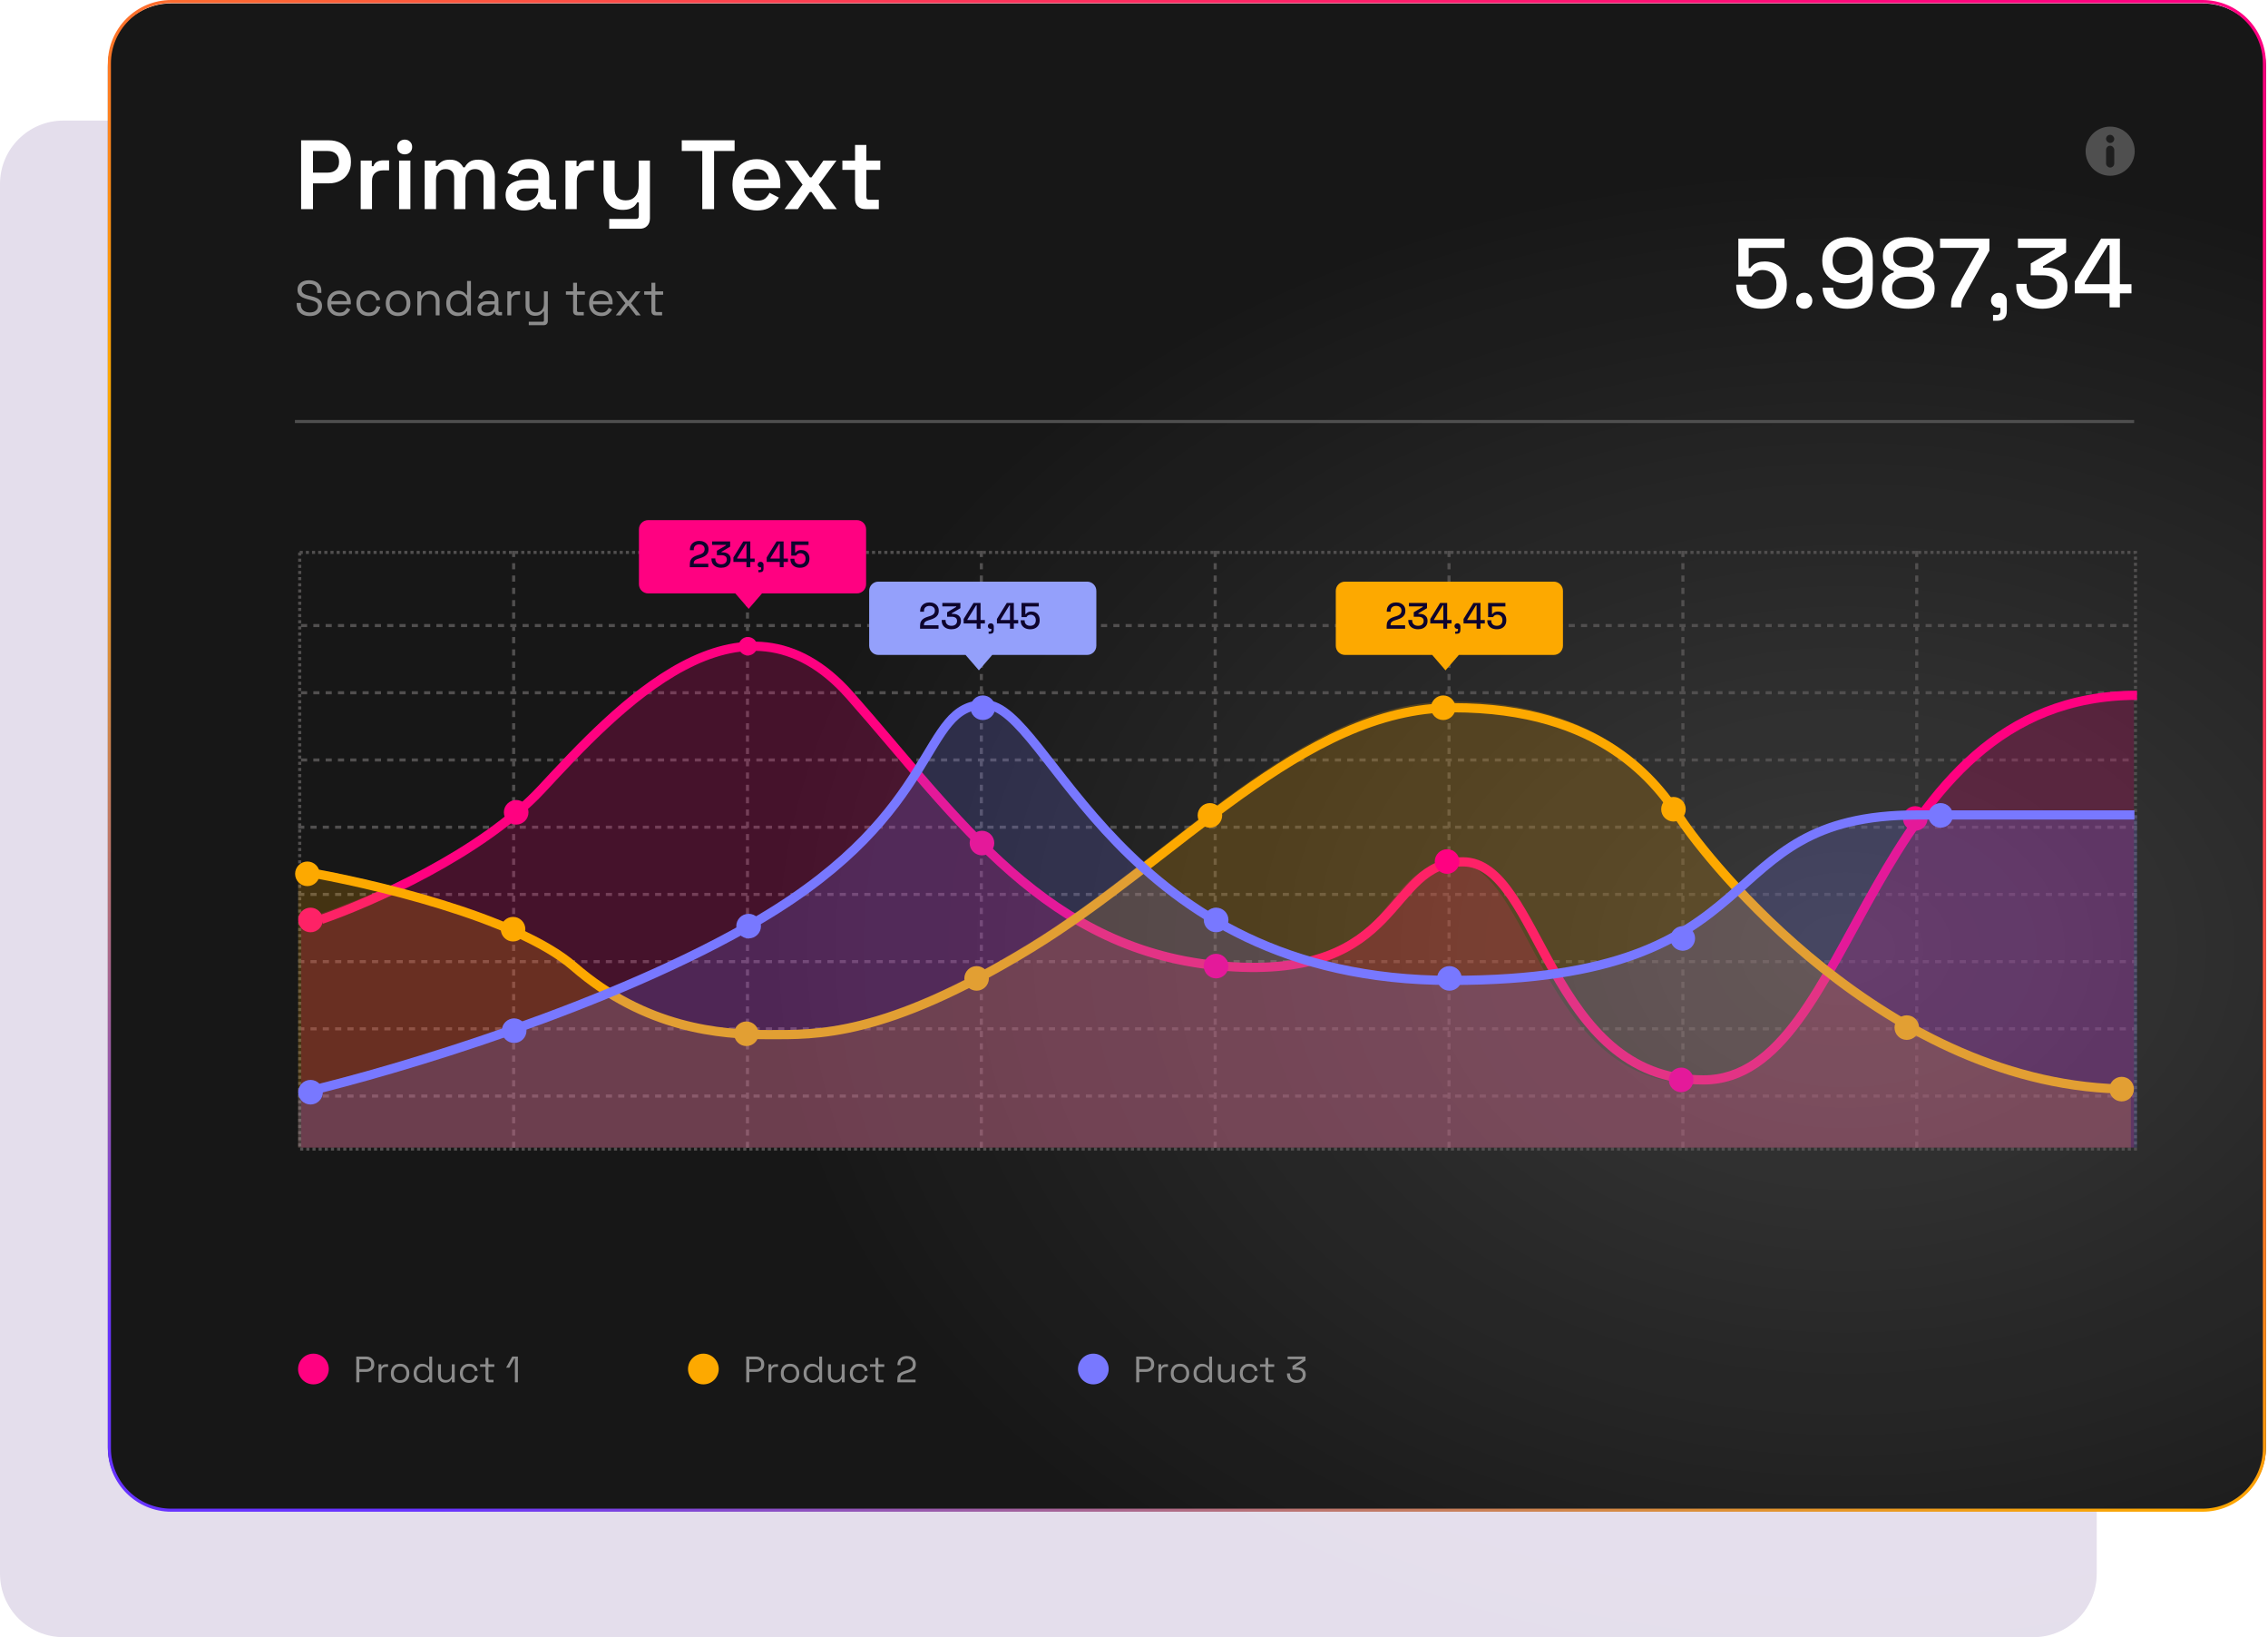<svg width="715" height="516" viewBox="0 0 715 516" fill="none" xmlns="http://www.w3.org/2000/svg">
  <g clip-path="url(#clip0_9_1938)">
    <g filter="url(#filter0_f_9_1938)">
      <ellipse cx="331.498" cy="278.427" rx="204.893" ry="157.302" fill="#B9E953" fill-opacity="0.5" />
    </g>
    <path opacity="0.2"
      d="M0 58C0 46.954 8.954 38 20 38H641C652.046 38 661 46.954 661 58V277.977V496C661 507.046 652.046 516 641 516H332.388H20C8.954 516 0 507.046 0 496V277.977V58Z"
      fill="#7C5EA3" />
    <path
      d="M34 21.073C34 10.027 42.954 1.073 54 1.073H371.273H694.352C705.398 1.073 714.352 10.027 714.352 21.073V456.073C714.352 467.119 705.398 476.073 694.352 476.073H374.66H54C42.954 476.073 34 467.119 34 456.073V21.073Z"
      fill="#171717" />
    <ellipse opacity="0.15" cx="582.734" cy="299.16" rx="343.563" ry="246.709"
      fill="url(#paint0_radial_9_1938)" />
    <circle cx="98.808" cy="431.481" r="4.84" fill="#FF0181" />
    <path
      d="M112.321 435.673V427.542H115.434C115.922 427.542 116.356 427.639 116.735 427.833C117.123 428.018 117.428 428.286 117.653 428.634C117.878 428.982 117.99 429.405 117.99 429.9V430.051C117.99 430.539 117.874 430.961 117.641 431.317C117.417 431.666 117.111 431.933 116.724 432.119C116.337 432.305 115.907 432.398 115.434 432.398H113.297V435.673H112.321ZM113.297 431.515H115.33C115.849 431.515 116.259 431.387 116.561 431.131C116.863 430.868 117.014 430.5 117.014 430.028V429.912C117.014 429.439 116.863 429.075 116.561 428.82C116.267 428.557 115.856 428.425 115.33 428.425H113.297V431.515ZM119.333 435.673V429.993H120.227V430.69H120.39C120.49 430.442 120.645 430.26 120.854 430.144C121.063 430.028 121.338 429.97 121.679 429.97H122.353V430.806H121.621C121.21 430.806 120.877 430.922 120.622 431.155C120.374 431.379 120.25 431.732 120.25 432.212V435.673H119.333ZM126.132 435.836C125.559 435.836 125.052 435.716 124.611 435.476C124.177 435.236 123.836 434.899 123.588 434.465C123.348 434.024 123.228 433.505 123.228 432.909V432.758C123.228 432.169 123.348 431.654 123.588 431.213C123.836 430.771 124.177 430.431 124.611 430.191C125.052 429.95 125.559 429.83 126.132 429.83C126.705 429.83 127.209 429.95 127.642 430.191C128.084 430.431 128.424 430.771 128.664 431.213C128.912 431.654 129.036 432.169 129.036 432.758V432.909C129.036 433.505 128.912 434.024 128.664 434.465C128.424 434.899 128.084 435.236 127.642 435.476C127.209 435.716 126.705 435.836 126.132 435.836ZM126.132 435.011C126.736 435.011 127.216 434.821 127.573 434.442C127.937 434.055 128.118 433.536 128.118 432.885V432.781C128.118 432.13 127.937 431.615 127.573 431.236C127.216 430.849 126.736 430.655 126.132 430.655C125.536 430.655 125.056 430.849 124.692 431.236C124.328 431.615 124.146 432.13 124.146 432.781V432.885C124.146 433.536 124.328 434.055 124.692 434.442C125.056 434.821 125.536 435.011 126.132 435.011ZM133.092 435.836C132.604 435.836 132.155 435.72 131.745 435.487C131.334 435.255 131.009 434.918 130.769 434.477C130.529 434.035 130.409 433.513 130.409 432.909V432.758C130.409 432.154 130.529 431.635 130.769 431.201C131.009 430.76 131.33 430.423 131.733 430.191C132.143 429.95 132.596 429.83 133.092 429.83C133.487 429.83 133.82 429.885 134.091 429.993C134.37 430.094 134.594 430.225 134.765 430.388C134.935 430.543 135.067 430.709 135.16 430.887H135.322V427.542H136.24V435.673H135.345V434.732H135.183C135.028 435.019 134.788 435.274 134.463 435.499C134.137 435.724 133.681 435.836 133.092 435.836ZM133.336 435.023C133.924 435.023 134.401 434.837 134.765 434.465C135.136 434.086 135.322 433.559 135.322 432.885V432.781C135.322 432.107 135.136 431.584 134.765 431.213C134.401 430.833 133.924 430.644 133.336 430.644C132.755 430.644 132.275 430.833 131.896 431.213C131.524 431.584 131.338 432.107 131.338 432.781V432.885C131.338 433.559 131.524 434.086 131.896 434.465C132.275 434.837 132.755 435.023 133.336 435.023ZM140.335 435.778C139.925 435.778 139.545 435.689 139.197 435.511C138.856 435.332 138.585 435.069 138.384 434.721C138.19 434.364 138.093 433.935 138.093 433.431V429.993H139.011V433.362C139.011 433.927 139.15 434.337 139.429 434.593C139.716 434.848 140.099 434.976 140.579 434.976C141.121 434.976 141.566 434.798 141.915 434.442C142.263 434.086 142.438 433.555 142.438 432.851V429.993H143.355V435.673H142.461V434.709H142.298C142.174 434.98 141.961 435.228 141.659 435.453C141.357 435.669 140.916 435.778 140.335 435.778ZM147.889 435.836C147.339 435.836 146.844 435.72 146.402 435.487C145.969 435.247 145.624 434.907 145.368 434.465C145.121 434.024 144.997 433.501 144.997 432.897V432.769C144.997 432.157 145.121 431.635 145.368 431.201C145.624 430.76 145.969 430.423 146.402 430.191C146.844 429.95 147.339 429.83 147.889 429.83C148.431 429.83 148.892 429.931 149.271 430.132C149.658 430.334 149.96 430.601 150.177 430.934C150.402 431.267 150.545 431.623 150.607 432.003L149.713 432.188C149.674 431.91 149.581 431.654 149.434 431.422C149.295 431.189 149.097 431.004 148.841 430.864C148.586 430.725 148.272 430.655 147.901 430.655C147.521 430.655 147.18 430.74 146.878 430.911C146.584 431.081 146.348 431.325 146.17 431.643C145.999 431.96 145.914 432.339 145.914 432.781V432.885C145.914 433.327 145.999 433.706 146.17 434.024C146.348 434.341 146.584 434.585 146.878 434.756C147.18 434.926 147.521 435.011 147.901 435.011C148.466 435.011 148.896 434.864 149.19 434.57C149.492 434.275 149.678 433.911 149.748 433.478L150.654 433.675C150.568 434.047 150.414 434.399 150.189 434.732C149.964 435.065 149.658 435.332 149.271 435.534C148.892 435.735 148.431 435.836 147.889 435.836ZM154.07 435.673C153.745 435.673 153.493 435.584 153.315 435.406C153.145 435.228 153.06 434.984 153.06 434.674V430.795H151.352V429.993H153.06V427.972H153.977V429.993H155.836V430.795H153.977V434.535C153.977 434.767 154.09 434.883 154.314 434.883H155.58V435.673H154.07ZM162.327 435.673V428.169H162.153L160.573 431.062H159.551L161.491 427.542H163.268V435.673H162.327Z"
      fill="#8C8C8C" />
    <circle cx="221.743" cy="431.481" r="4.84" fill="#FDA900" />
    <path
      d="M235.256 435.673V427.542H238.369C238.857 427.542 239.291 427.639 239.67 427.833C240.057 428.018 240.363 428.286 240.588 428.634C240.812 428.982 240.924 429.405 240.924 429.9V430.051C240.924 430.539 240.808 430.961 240.576 431.317C240.351 431.666 240.046 431.933 239.658 432.119C239.271 432.305 238.841 432.398 238.369 432.398H236.232V435.673H235.256ZM236.232 431.515H238.264C238.783 431.515 239.194 431.387 239.496 431.131C239.798 430.868 239.949 430.5 239.949 430.028V429.912C239.949 429.439 239.798 429.075 239.496 428.82C239.201 428.557 238.791 428.425 238.264 428.425H236.232V431.515ZM242.267 435.673V429.993H243.162V430.69H243.324C243.425 430.442 243.58 430.26 243.789 430.144C243.998 430.028 244.273 429.97 244.614 429.97H245.287V430.806H244.555C244.145 430.806 243.812 430.922 243.556 431.155C243.309 431.379 243.185 431.732 243.185 432.212V435.673H242.267ZM249.067 435.836C248.494 435.836 247.986 435.716 247.545 435.476C247.111 435.236 246.771 434.899 246.523 434.465C246.283 434.024 246.163 433.505 246.163 432.909V432.758C246.163 432.169 246.283 431.654 246.523 431.213C246.771 430.771 247.111 430.431 247.545 430.191C247.986 429.95 248.494 429.83 249.067 429.83C249.64 429.83 250.143 429.95 250.577 430.191C251.018 430.431 251.359 430.771 251.599 431.213C251.847 431.654 251.971 432.169 251.971 432.758V432.909C251.971 433.505 251.847 434.024 251.599 434.465C251.359 434.899 251.018 435.236 250.577 435.476C250.143 435.716 249.64 435.836 249.067 435.836ZM249.067 435.011C249.671 435.011 250.151 434.821 250.507 434.442C250.871 434.055 251.053 433.536 251.053 432.885V432.781C251.053 432.13 250.871 431.615 250.507 431.236C250.151 430.849 249.671 430.655 249.067 430.655C248.47 430.655 247.99 430.849 247.626 431.236C247.262 431.615 247.08 432.13 247.08 432.781V432.885C247.08 433.536 247.262 434.055 247.626 434.442C247.99 434.821 248.47 435.011 249.067 435.011ZM256.027 435.836C255.539 435.836 255.09 435.72 254.679 435.487C254.269 435.255 253.943 434.918 253.703 434.477C253.463 434.035 253.343 433.513 253.343 432.909V432.758C253.343 432.154 253.463 431.635 253.703 431.201C253.943 430.76 254.265 430.423 254.668 430.191C255.078 429.95 255.531 429.83 256.027 429.83C256.422 429.83 256.754 429.885 257.026 429.993C257.304 430.094 257.529 430.225 257.699 430.388C257.87 430.543 258.001 430.709 258.094 430.887H258.257V427.542H259.174V435.673H258.28V434.732H258.117C257.963 435.019 257.722 435.274 257.397 435.499C257.072 435.724 256.615 435.836 256.027 435.836ZM256.271 435.023C256.859 435.023 257.335 434.837 257.699 434.465C258.071 434.086 258.257 433.559 258.257 432.885V432.781C258.257 432.107 258.071 431.584 257.699 431.213C257.335 430.833 256.859 430.644 256.271 430.644C255.69 430.644 255.21 430.833 254.83 431.213C254.458 431.584 254.273 432.107 254.273 432.781V432.885C254.273 433.559 254.458 434.086 254.83 434.465C255.21 434.837 255.69 435.023 256.271 435.023ZM263.27 435.778C262.859 435.778 262.48 435.689 262.131 435.511C261.791 435.332 261.52 435.069 261.318 434.721C261.125 434.364 261.028 433.935 261.028 433.431V429.993H261.945V433.362C261.945 433.927 262.085 434.337 262.364 434.593C262.65 434.848 263.034 434.976 263.514 434.976C264.056 434.976 264.501 434.798 264.849 434.442C265.198 434.086 265.372 433.555 265.372 432.851V429.993H266.29V435.673H265.395V434.709H265.233C265.109 434.98 264.896 435.228 264.594 435.453C264.292 435.669 263.85 435.778 263.27 435.778ZM270.824 435.836C270.274 435.836 269.778 435.72 269.337 435.487C268.903 435.247 268.558 434.907 268.303 434.465C268.055 434.024 267.931 433.501 267.931 432.897V432.769C267.931 432.157 268.055 431.635 268.303 431.201C268.558 430.76 268.903 430.423 269.337 430.191C269.778 429.95 270.274 429.83 270.824 429.83C271.366 429.83 271.826 429.931 272.206 430.132C272.593 430.334 272.895 430.601 273.112 430.934C273.336 431.267 273.48 431.623 273.542 432.003L272.647 432.188C272.609 431.91 272.516 431.654 272.368 431.422C272.229 431.189 272.032 431.004 271.776 430.864C271.521 430.725 271.207 430.655 270.835 430.655C270.456 430.655 270.115 430.74 269.813 430.911C269.519 431.081 269.283 431.325 269.104 431.643C268.934 431.96 268.849 432.339 268.849 432.781V432.885C268.849 433.327 268.934 433.706 269.104 434.024C269.283 434.341 269.519 434.585 269.813 434.756C270.115 434.926 270.456 435.011 270.835 435.011C271.4 435.011 271.83 434.864 272.125 434.57C272.427 434.275 272.612 433.911 272.682 433.478L273.588 433.675C273.503 434.047 273.348 434.399 273.124 434.732C272.899 435.065 272.593 435.332 272.206 435.534C271.826 435.735 271.366 435.836 270.824 435.836ZM277.005 435.673C276.68 435.673 276.428 435.584 276.25 435.406C276.08 435.228 275.994 434.984 275.994 434.674V430.795H274.287V429.993H275.994V427.972H276.912V429.993H278.771V430.795H276.912V434.535C276.912 434.767 277.024 434.883 277.249 434.883H278.515V435.673H277.005ZM282.892 435.673V434.825C282.892 434.244 282.992 433.78 283.194 433.431C283.403 433.083 283.689 432.804 284.053 432.595C284.425 432.378 284.867 432.192 285.378 432.037L286.016 431.84C286.365 431.732 286.671 431.6 286.934 431.445C287.197 431.282 287.403 431.081 287.55 430.841C287.697 430.593 287.77 430.291 287.77 429.935V429.889C287.77 429.377 287.592 428.975 287.236 428.68C286.88 428.378 286.423 428.227 285.865 428.227C285.277 428.227 284.797 428.386 284.425 428.704C284.053 429.013 283.868 429.486 283.868 430.121V430.283H282.938V430.132C282.938 429.544 283.066 429.044 283.322 428.634C283.577 428.224 283.926 427.914 284.367 427.705C284.808 427.488 285.308 427.379 285.865 427.379C286.423 427.379 286.915 427.484 287.341 427.693C287.774 427.902 288.111 428.193 288.351 428.564C288.591 428.936 288.711 429.37 288.711 429.865V429.97C288.711 430.496 288.607 430.934 288.398 431.282C288.189 431.623 287.898 431.902 287.527 432.119C287.163 432.336 286.733 432.521 286.237 432.676L285.61 432.874C285.215 432.998 284.886 433.129 284.623 433.269C284.367 433.4 284.173 433.571 284.042 433.78C283.91 433.989 283.844 434.272 283.844 434.628V434.825H288.642V435.673H282.892Z"
      fill="#8C8C8C" />
    <circle cx="344.678" cy="431.481" r="4.84" fill="#7878FF" />
    <path
      d="M358.191 435.673V427.542H361.304C361.792 427.542 362.225 427.639 362.605 427.833C362.992 428.018 363.298 428.286 363.522 428.634C363.747 428.982 363.859 429.405 363.859 429.9V430.051C363.859 430.539 363.743 430.961 363.511 431.317C363.286 431.666 362.98 431.933 362.593 432.119C362.206 432.305 361.776 432.398 361.304 432.398H359.166V435.673H358.191ZM359.166 431.515H361.199C361.718 431.515 362.129 431.387 362.431 431.131C362.733 430.868 362.884 430.5 362.884 430.028V429.912C362.884 429.439 362.733 429.075 362.431 428.82C362.136 428.557 361.726 428.425 361.199 428.425H359.166V431.515ZM365.202 435.673V429.993H366.096V430.69H366.259C366.36 430.442 366.515 430.26 366.724 430.144C366.933 430.028 367.208 429.97 367.548 429.97H368.222V430.806H367.49C367.08 430.806 366.747 430.922 366.491 431.155C366.243 431.379 366.12 431.732 366.12 432.212V435.673H365.202ZM372.002 435.836C371.429 435.836 370.921 435.716 370.48 435.476C370.046 435.236 369.705 434.899 369.458 434.465C369.218 434.024 369.098 433.505 369.098 432.909V432.758C369.098 432.169 369.218 431.654 369.458 431.213C369.705 430.771 370.046 430.431 370.48 430.191C370.921 429.95 371.429 429.83 372.002 429.83C372.575 429.83 373.078 429.95 373.512 430.191C373.953 430.431 374.294 430.771 374.534 431.213C374.782 431.654 374.906 432.169 374.906 432.758V432.909C374.906 433.505 374.782 434.024 374.534 434.465C374.294 434.899 373.953 435.236 373.512 435.476C373.078 435.716 372.575 435.836 372.002 435.836ZM372.002 435.011C372.606 435.011 373.086 434.821 373.442 434.442C373.806 434.055 373.988 433.536 373.988 432.885V432.781C373.988 432.13 373.806 431.615 373.442 431.236C373.086 430.849 372.606 430.655 372.002 430.655C371.405 430.655 370.925 430.849 370.561 431.236C370.197 431.615 370.015 432.13 370.015 432.781V432.885C370.015 433.536 370.197 434.055 370.561 434.442C370.925 434.821 371.405 435.011 372.002 435.011ZM378.961 435.836C378.474 435.836 378.024 435.72 377.614 435.487C377.204 435.255 376.878 434.918 376.638 434.477C376.398 434.035 376.278 433.513 376.278 432.909V432.758C376.278 432.154 376.398 431.635 376.638 431.201C376.878 430.76 377.2 430.423 377.602 430.191C378.013 429.95 378.466 429.83 378.961 429.83C379.356 429.83 379.689 429.885 379.96 429.993C380.239 430.094 380.464 430.225 380.634 430.388C380.804 430.543 380.936 430.709 381.029 430.887H381.192V427.542H382.109V435.673H381.215V434.732H381.052C380.897 435.019 380.657 435.274 380.332 435.499C380.007 435.724 379.55 435.836 378.961 435.836ZM379.205 435.023C379.794 435.023 380.27 434.837 380.634 434.465C381.006 434.086 381.192 433.559 381.192 432.885V432.781C381.192 432.107 381.006 431.584 380.634 431.213C380.27 430.833 379.794 430.644 379.205 430.644C378.625 430.644 378.144 430.833 377.765 431.213C377.393 431.584 377.207 432.107 377.207 432.781V432.885C377.207 433.559 377.393 434.086 377.765 434.465C378.144 434.837 378.625 435.023 379.205 435.023ZM386.205 435.778C385.794 435.778 385.415 435.689 385.066 435.511C384.725 435.332 384.454 435.069 384.253 434.721C384.059 434.364 383.963 433.935 383.963 433.431V429.993H384.88V433.362C384.88 433.927 385.02 434.337 385.298 434.593C385.585 434.848 385.968 434.976 386.448 434.976C386.991 434.976 387.436 434.798 387.784 434.442C388.133 434.086 388.307 433.555 388.307 432.851V429.993H389.225V435.673H388.33V434.709H388.168C388.044 434.98 387.831 435.228 387.529 435.453C387.227 435.669 386.785 435.778 386.205 435.778ZM393.758 435.836C393.209 435.836 392.713 435.72 392.272 435.487C391.838 435.247 391.493 434.907 391.238 434.465C390.99 434.024 390.866 433.501 390.866 432.897V432.769C390.866 432.157 390.99 431.635 391.238 431.201C391.493 430.76 391.838 430.423 392.272 430.191C392.713 429.95 393.209 429.83 393.758 429.83C394.3 429.83 394.761 429.931 395.141 430.132C395.528 430.334 395.83 430.601 396.047 430.934C396.271 431.267 396.415 431.623 396.476 432.003L395.582 432.188C395.543 431.91 395.45 431.654 395.303 431.422C395.164 431.189 394.966 431.004 394.711 430.864C394.455 430.725 394.142 430.655 393.77 430.655C393.391 430.655 393.05 430.74 392.748 430.911C392.454 431.081 392.217 431.325 392.039 431.643C391.869 431.96 391.784 432.339 391.784 432.781V432.885C391.784 433.327 391.869 433.706 392.039 434.024C392.217 434.341 392.454 434.585 392.748 434.756C393.05 434.926 393.391 435.011 393.77 435.011C394.335 435.011 394.765 434.864 395.059 434.57C395.361 434.275 395.547 433.911 395.617 433.478L396.523 433.675C396.438 434.047 396.283 434.399 396.058 434.732C395.834 435.065 395.528 435.332 395.141 435.534C394.761 435.735 394.3 435.836 393.758 435.836ZM399.94 435.673C399.615 435.673 399.363 435.584 399.185 435.406C399.014 435.228 398.929 434.984 398.929 434.674V430.795H397.222V429.993H398.929V427.972H399.847V429.993H401.705V430.795H399.847V434.535C399.847 434.767 399.959 434.883 400.184 434.883H401.45V435.673H399.94ZM408.731 435.836C408.158 435.836 407.643 435.727 407.186 435.511C406.737 435.294 406.38 434.98 406.117 434.57C405.861 434.159 405.734 433.664 405.734 433.083V432.862H406.675V433.071C406.675 433.668 406.864 434.136 407.244 434.477C407.623 434.818 408.119 434.988 408.731 434.988C409.35 434.988 409.83 434.829 410.171 434.512C410.519 434.186 410.694 433.78 410.694 433.292V433.199C410.694 432.843 410.609 432.556 410.438 432.339C410.268 432.115 410.035 431.952 409.741 431.852C409.455 431.743 409.137 431.689 408.789 431.689H407.464V430.516L410.566 428.529V428.39H405.931V427.542H411.565V428.855L408.533 430.806V430.946H409.114C409.571 430.946 409.989 431.031 410.368 431.201C410.756 431.364 411.062 431.612 411.286 431.945C411.518 432.27 411.635 432.68 411.635 433.176V433.304C411.635 433.815 411.515 434.26 411.274 434.639C411.034 435.019 410.698 435.313 410.264 435.522C409.83 435.731 409.319 435.836 408.731 435.836Z"
      fill="#8C8C8C" />
    <path
      d="M94.925 65.904V44.221H103.691C105.054 44.221 106.252 44.489 107.284 45.026C108.317 45.563 109.132 46.327 109.731 47.318C110.33 48.289 110.63 49.445 110.63 50.787V51.221C110.63 52.543 110.32 53.699 109.7 54.69C109.101 55.682 108.275 56.446 107.222 56.983C106.19 57.52 105.013 57.788 103.691 57.788H98.673V65.904H94.925ZM98.673 54.412H103.319C104.393 54.412 105.25 54.123 105.89 53.544C106.551 52.966 106.882 52.171 106.882 51.159V50.849C106.882 49.837 106.561 49.042 105.921 48.464C105.281 47.886 104.414 47.597 103.319 47.597H98.673V54.412ZM113.713 65.904V50.602H117.213V52.367H117.74C117.967 51.727 118.349 51.262 118.886 50.973C119.423 50.684 120.063 50.54 120.806 50.54H122.665V53.699H120.744C119.712 53.699 118.875 53.978 118.235 54.535C117.595 55.072 117.275 55.909 117.275 57.044V65.904H113.713ZM125.813 65.904V50.602H129.375V65.904H125.813ZM127.578 48.65C126.938 48.65 126.381 48.444 125.906 48.031C125.451 47.597 125.224 47.029 125.224 46.327C125.224 45.625 125.451 45.067 125.906 44.654C126.381 44.221 126.938 44.004 127.578 44.004C128.26 44.004 128.817 44.221 129.251 44.654C129.705 45.067 129.933 45.625 129.933 46.327C129.933 47.029 129.705 47.597 129.251 48.031C128.817 48.444 128.26 48.65 127.578 48.65ZM133.889 65.904V50.602H137.39V52.305H137.916C138.185 51.789 138.629 51.335 139.248 50.942C139.888 50.529 140.735 50.323 141.788 50.323C142.903 50.323 143.802 50.55 144.483 51.004C145.165 51.459 145.681 52.037 146.032 52.739H146.527C146.879 52.037 147.384 51.459 148.045 51.004C148.706 50.55 149.646 50.323 150.864 50.323C151.814 50.323 152.671 50.529 153.435 50.942C154.22 51.355 154.839 51.965 155.294 52.77C155.769 53.575 156.006 54.577 156.006 55.775V65.904H152.444V56.022C152.444 55.134 152.206 54.463 151.731 54.009C151.256 53.534 150.596 53.297 149.749 53.297C148.82 53.297 148.076 53.606 147.519 54.226C146.982 54.825 146.713 55.692 146.713 56.828V65.904H143.182V56.022C143.182 55.134 142.945 54.463 142.47 54.009C141.995 53.534 141.334 53.297 140.487 53.297C139.537 53.297 138.794 53.606 138.257 54.226C137.72 54.825 137.452 55.692 137.452 56.828V65.904H133.889ZM165.127 66.337C164.054 66.337 163.083 66.151 162.216 65.78C161.348 65.387 160.657 64.83 160.14 64.107C159.645 63.384 159.397 62.496 159.397 61.443C159.397 60.41 159.645 59.543 160.14 58.841C160.657 58.139 161.359 57.612 162.247 57.261C163.135 56.89 164.147 56.704 165.282 56.704H169.712V55.775C169.712 54.969 169.464 54.319 168.968 53.823C168.473 53.307 167.698 53.049 166.645 53.049C165.613 53.049 164.828 53.297 164.291 53.792C163.775 54.267 163.434 54.887 163.269 55.651L159.985 54.566C160.233 53.761 160.626 53.028 161.163 52.367C161.72 51.706 162.453 51.18 163.362 50.787C164.27 50.374 165.386 50.168 166.707 50.168C168.71 50.168 170.28 50.674 171.415 51.686C172.572 52.677 173.15 54.123 173.15 56.022V62.032C173.15 62.651 173.439 62.961 174.017 62.961H175.318V65.904H172.809C172.066 65.904 171.457 65.718 170.982 65.346C170.507 64.974 170.269 64.468 170.269 63.828V63.766H169.743C169.619 64.055 169.402 64.406 169.092 64.819C168.783 65.232 168.308 65.594 167.667 65.904C167.048 66.193 166.201 66.337 165.127 66.337ZM165.716 63.425C166.893 63.425 167.853 63.095 168.597 62.434C169.34 61.753 169.712 60.844 169.712 59.708V59.399H165.499C164.735 59.399 164.116 59.564 163.641 59.894C163.166 60.225 162.928 60.71 162.928 61.35C162.928 61.97 163.176 62.476 163.672 62.868C164.167 63.24 164.849 63.425 165.716 63.425ZM178.266 65.904V50.602H181.766V52.367H182.293C182.52 51.727 182.902 51.262 183.439 50.973C183.976 50.684 184.616 50.54 185.359 50.54H187.218V53.699H185.297C184.265 53.699 183.428 53.978 182.788 54.535C182.148 55.072 181.828 55.909 181.828 57.044V65.904H178.266ZM192.069 72.099V69.001H200.526C201.104 69.001 201.393 68.691 201.393 68.072V63.797H200.866C200.701 64.169 200.433 64.541 200.061 64.912C199.689 65.263 199.194 65.563 198.574 65.811C197.955 66.038 197.17 66.151 196.22 66.151C195.043 66.151 194 65.893 193.091 65.377C192.183 64.84 191.481 64.097 190.985 63.147C190.489 62.176 190.242 61.051 190.242 59.77V50.602H193.773V59.492C193.773 60.731 194.072 61.65 194.671 62.248C195.291 62.847 196.158 63.147 197.273 63.147C198.533 63.147 199.524 62.734 200.247 61.908C200.99 61.082 201.362 59.894 201.362 58.346V50.602H204.893V68.815C204.893 69.827 204.604 70.622 204.026 71.2C203.448 71.799 202.663 72.099 201.672 72.099H192.069ZM221.398 65.904V47.597H214.924V44.221H231.589V47.597H225.115V65.904H221.398ZM238.657 66.337C237.129 66.337 235.776 66.017 234.599 65.377C233.443 64.716 232.534 63.797 231.873 62.62C231.233 61.422 230.913 60.029 230.913 58.438V58.067C230.913 56.456 231.233 55.062 231.873 53.885C232.513 52.708 233.412 51.799 234.568 51.159C235.725 50.498 237.056 50.168 238.564 50.168C240.051 50.168 241.352 50.498 242.467 51.159C243.582 51.799 244.449 52.708 245.069 53.885C245.688 55.062 245.998 56.435 245.998 58.005V59.275H234.506C234.547 60.472 234.971 61.433 235.776 62.156C236.581 62.878 237.573 63.24 238.75 63.24C239.906 63.24 240.763 62.992 241.321 62.496C241.878 61.98 242.302 61.402 242.591 60.762L245.533 62.279C245.244 62.837 244.821 63.436 244.263 64.076C243.727 64.695 243.004 65.232 242.095 65.687C241.187 66.12 240.04 66.337 238.657 66.337ZM234.537 56.58H242.374C242.291 55.568 241.899 54.763 241.197 54.164C240.515 53.565 239.627 53.266 238.533 53.266C237.397 53.266 236.489 53.565 235.807 54.164C235.126 54.763 234.702 55.568 234.537 56.58ZM247.325 65.904L253.024 58.191L247.418 50.602H251.568L255.316 55.898H255.843L259.591 50.602H263.711L258.104 58.191L263.804 65.904H259.622L255.843 60.514H255.316L251.537 65.904H247.325ZM272.811 65.904C271.82 65.904 271.025 65.615 270.426 65.036C269.848 64.437 269.559 63.632 269.559 62.62V53.544H265.563V50.602H269.559V45.676H273.121V50.602H277.52V53.544H273.121V62.032C273.121 62.651 273.41 62.961 273.988 62.961H277.055V65.904H272.811Z"
      fill="white" />
    <path
      d="M97.635 99.608C96.851 99.608 96.148 99.469 95.529 99.19C94.909 98.911 94.419 98.493 94.058 97.936C93.707 97.368 93.531 96.66 93.531 95.814V95.488H94.817V95.814C94.817 96.712 95.08 97.383 95.606 97.827C96.133 98.261 96.809 98.478 97.635 98.478C98.482 98.478 99.127 98.287 99.571 97.904C100.015 97.522 100.237 97.042 100.237 96.464C100.237 96.061 100.134 95.741 99.927 95.504C99.731 95.266 99.453 95.075 99.091 94.931C98.73 94.776 98.306 94.642 97.821 94.528L97.016 94.327C96.386 94.162 95.828 93.96 95.343 93.723C94.858 93.485 94.476 93.176 94.197 92.793C93.928 92.401 93.794 91.9 93.794 91.291C93.794 90.682 93.944 90.155 94.243 89.712C94.553 89.267 94.982 88.927 95.529 88.689C96.087 88.452 96.727 88.333 97.449 88.333C98.183 88.333 98.838 88.462 99.416 88.72C100.005 88.968 100.464 89.34 100.795 89.835C101.136 90.321 101.306 90.935 101.306 91.678V92.329H100.02V91.678C100.02 91.152 99.907 90.728 99.68 90.408C99.463 90.088 99.158 89.851 98.766 89.696C98.384 89.541 97.945 89.464 97.449 89.464C96.737 89.464 96.164 89.624 95.73 89.944C95.297 90.254 95.08 90.698 95.08 91.276C95.08 91.658 95.173 91.968 95.359 92.205C95.544 92.442 95.808 92.639 96.148 92.793C96.489 92.938 96.897 93.067 97.372 93.181L98.177 93.382C98.807 93.516 99.37 93.702 99.865 93.94C100.371 94.167 100.774 94.482 101.074 94.884C101.373 95.277 101.523 95.793 101.523 96.433C101.523 97.073 101.363 97.631 101.043 98.106C100.723 98.581 100.268 98.953 99.68 99.221C99.102 99.479 98.42 99.608 97.635 99.608ZM107.041 99.608C106.277 99.608 105.606 99.448 105.027 99.128C104.449 98.798 104 98.338 103.68 97.75C103.36 97.161 103.2 96.48 103.2 95.705V95.519C103.2 94.735 103.36 94.048 103.68 93.46C104 92.871 104.444 92.417 105.012 92.097C105.58 91.766 106.23 91.601 106.963 91.601C107.676 91.601 108.306 91.756 108.853 92.066C109.4 92.365 109.829 92.799 110.138 93.367C110.448 93.934 110.603 94.6 110.603 95.365V95.922H104.423C104.454 96.738 104.718 97.378 105.213 97.843C105.709 98.297 106.328 98.524 107.072 98.524C107.722 98.524 108.223 98.374 108.574 98.075C108.925 97.775 109.194 97.419 109.379 97.006L110.433 97.517C110.278 97.837 110.061 98.157 109.782 98.478C109.514 98.798 109.157 99.066 108.713 99.283C108.28 99.5 107.722 99.608 107.041 99.608ZM104.439 94.915H109.364C109.323 94.213 109.08 93.666 108.636 93.274C108.202 92.881 107.645 92.685 106.963 92.685C106.272 92.685 105.704 92.881 105.26 93.274C104.816 93.666 104.542 94.213 104.439 94.915ZM116.222 99.608C115.489 99.608 114.828 99.453 114.239 99.144C113.661 98.823 113.202 98.369 112.861 97.781C112.531 97.192 112.365 96.495 112.365 95.69V95.519C112.365 94.704 112.531 94.007 112.861 93.428C113.202 92.84 113.661 92.391 114.239 92.081C114.828 91.761 115.489 91.601 116.222 91.601C116.945 91.601 117.559 91.735 118.065 92.004C118.581 92.272 118.984 92.628 119.273 93.072C119.572 93.516 119.763 93.991 119.846 94.497L118.653 94.745C118.602 94.373 118.478 94.033 118.282 93.723C118.096 93.413 117.833 93.165 117.492 92.979C117.151 92.793 116.733 92.701 116.237 92.701C115.731 92.701 115.277 92.814 114.874 93.041C114.482 93.269 114.167 93.594 113.93 94.017C113.703 94.44 113.589 94.946 113.589 95.535V95.674C113.589 96.263 113.703 96.769 113.93 97.192C114.167 97.615 114.482 97.941 114.874 98.168C115.277 98.395 115.731 98.509 116.237 98.509C116.991 98.509 117.564 98.312 117.957 97.92C118.359 97.528 118.607 97.042 118.7 96.464L119.908 96.727C119.794 97.223 119.588 97.693 119.288 98.137C118.989 98.581 118.581 98.937 118.065 99.206C117.559 99.474 116.945 99.608 116.222 99.608ZM125.494 99.608C124.73 99.608 124.053 99.448 123.465 99.128C122.887 98.808 122.432 98.359 122.102 97.781C121.782 97.192 121.622 96.5 121.622 95.705V95.504C121.622 94.719 121.782 94.033 122.102 93.444C122.432 92.856 122.887 92.401 123.465 92.081C124.053 91.761 124.73 91.601 125.494 91.601C126.258 91.601 126.929 91.761 127.507 92.081C128.096 92.401 128.55 92.856 128.87 93.444C129.201 94.033 129.366 94.719 129.366 95.504V95.705C129.366 96.5 129.201 97.192 128.87 97.781C128.55 98.359 128.096 98.808 127.507 99.128C126.929 99.448 126.258 99.608 125.494 99.608ZM125.494 98.509C126.299 98.509 126.939 98.256 127.414 97.75C127.9 97.233 128.142 96.542 128.142 95.674V95.535C128.142 94.668 127.9 93.981 127.414 93.475C126.939 92.959 126.299 92.701 125.494 92.701C124.699 92.701 124.059 92.959 123.573 93.475C123.088 93.981 122.845 94.668 122.845 95.535V95.674C122.845 96.542 123.088 97.233 123.573 97.75C124.059 98.256 124.699 98.509 125.494 98.509ZM131.568 99.391V91.818H132.76V93.103H132.977C133.142 92.742 133.421 92.417 133.813 92.128C134.216 91.828 134.805 91.678 135.579 91.678C136.147 91.678 136.653 91.797 137.097 92.035C137.551 92.272 137.912 92.623 138.181 93.088C138.449 93.552 138.584 94.126 138.584 94.807V99.391H137.36V94.9C137.36 94.146 137.169 93.599 136.787 93.258C136.415 92.917 135.909 92.747 135.269 92.747C134.536 92.747 133.937 92.985 133.473 93.46C133.018 93.934 132.791 94.642 132.791 95.581V99.391H131.568ZM144.272 99.608C143.621 99.608 143.023 99.453 142.475 99.144C141.928 98.834 141.494 98.385 141.174 97.796C140.854 97.208 140.694 96.511 140.694 95.705V95.504C140.694 94.698 140.854 94.007 141.174 93.428C141.494 92.84 141.923 92.391 142.46 92.081C143.007 91.761 143.611 91.601 144.272 91.601C144.799 91.601 145.243 91.673 145.604 91.818C145.976 91.952 146.275 92.128 146.502 92.344C146.729 92.551 146.905 92.773 147.029 93.01H147.246V88.55H148.469V99.391H147.277V98.137H147.06C146.853 98.519 146.533 98.86 146.1 99.159C145.666 99.459 145.057 99.608 144.272 99.608ZM144.597 98.524C145.382 98.524 146.017 98.276 146.502 97.781C146.998 97.275 147.246 96.573 147.246 95.674V95.535C147.246 94.637 146.998 93.94 146.502 93.444C146.017 92.938 145.382 92.685 144.597 92.685C143.823 92.685 143.183 92.938 142.677 93.444C142.181 93.94 141.933 94.637 141.933 95.535V95.674C141.933 96.573 142.181 97.275 142.677 97.781C143.183 98.276 143.823 98.524 144.597 98.524ZM153.356 99.608C152.83 99.608 152.35 99.515 151.916 99.329C151.482 99.144 151.142 98.875 150.894 98.524C150.646 98.173 150.522 97.745 150.522 97.239C150.522 96.722 150.646 96.299 150.894 95.969C151.142 95.628 151.482 95.375 151.916 95.21C152.35 95.034 152.835 94.946 153.372 94.946H155.927V94.389C155.927 93.852 155.767 93.428 155.447 93.119C155.138 92.809 154.673 92.654 154.053 92.654C153.444 92.654 152.969 92.804 152.628 93.103C152.288 93.392 152.055 93.785 151.932 94.28L150.785 93.909C150.909 93.485 151.106 93.103 151.374 92.763C151.642 92.412 151.999 92.133 152.443 91.926C152.897 91.709 153.439 91.601 154.069 91.601C155.039 91.601 155.793 91.854 156.33 92.36C156.867 92.856 157.135 93.558 157.135 94.466V97.889C157.135 98.199 157.28 98.354 157.569 98.354H158.266V99.391H157.197C156.857 99.391 156.583 99.298 156.377 99.113C156.17 98.916 156.067 98.658 156.067 98.338V98.261H155.881C155.767 98.457 155.612 98.663 155.416 98.88C155.23 99.087 154.972 99.257 154.642 99.391C154.311 99.536 153.883 99.608 153.356 99.608ZM153.496 98.555C154.219 98.555 154.802 98.343 155.246 97.92C155.7 97.486 155.927 96.882 155.927 96.108V95.938H153.418C152.933 95.938 152.53 96.046 152.21 96.263C151.901 96.469 151.746 96.784 151.746 97.208C151.746 97.631 151.906 97.961 152.226 98.199C152.556 98.436 152.98 98.555 153.496 98.555ZM159.942 99.391V91.818H161.134V92.747H161.351C161.485 92.417 161.692 92.174 161.971 92.019C162.249 91.864 162.616 91.787 163.07 91.787H163.969V92.902H162.993C162.446 92.902 162.002 93.057 161.661 93.367C161.331 93.666 161.165 94.136 161.165 94.776V99.391H159.942ZM166.694 102.489V101.405H171.03C171.33 101.405 171.479 101.25 171.479 100.94V98.183H171.263C171.159 98.4 170.999 98.617 170.783 98.834C170.576 99.04 170.302 99.211 169.962 99.345C169.621 99.469 169.192 99.531 168.676 99.531C168.129 99.531 167.623 99.412 167.158 99.174C166.704 98.937 166.343 98.586 166.074 98.121C165.816 97.657 165.687 97.089 165.687 96.418V91.818H166.911V96.325C166.911 97.068 167.096 97.61 167.468 97.951C167.85 98.292 168.361 98.462 169.001 98.462C169.724 98.462 170.318 98.225 170.783 97.75C171.247 97.275 171.479 96.567 171.479 95.628V91.818H172.703V101.157C172.703 101.57 172.584 101.895 172.347 102.133C172.12 102.37 171.784 102.489 171.34 102.489H166.694ZM182.029 99.391C181.595 99.391 181.26 99.273 181.022 99.035C180.795 98.798 180.681 98.472 180.681 98.059V92.886H178.405V91.818H180.681V89.123H181.905V91.818H184.383V92.886H181.905V97.874C181.905 98.183 182.055 98.338 182.354 98.338H184.042V99.391H182.029ZM189.562 99.608C188.798 99.608 188.127 99.448 187.548 99.128C186.97 98.798 186.521 98.338 186.201 97.75C185.881 97.161 185.721 96.48 185.721 95.705V95.519C185.721 94.735 185.881 94.048 186.201 93.46C186.521 92.871 186.965 92.417 187.533 92.097C188.101 91.766 188.751 91.601 189.484 91.601C190.197 91.601 190.827 91.756 191.374 92.066C191.921 92.365 192.35 92.799 192.659 93.367C192.969 93.934 193.124 94.6 193.124 95.365V95.922H186.944C186.975 96.738 187.239 97.378 187.734 97.843C188.23 98.297 188.849 98.524 189.593 98.524C190.243 98.524 190.744 98.374 191.095 98.075C191.446 97.775 191.715 97.419 191.901 97.006L192.954 97.517C192.799 97.837 192.582 98.157 192.303 98.478C192.035 98.798 191.679 99.066 191.235 99.283C190.801 99.5 190.243 99.608 189.562 99.608ZM186.96 94.915H191.885C191.844 94.213 191.601 93.666 191.157 93.274C190.723 92.881 190.166 92.685 189.484 92.685C188.793 92.685 188.225 92.881 187.781 93.274C187.337 93.666 187.063 94.213 186.96 94.915ZM194.125 99.391L197.16 95.55L194.217 91.818H195.689L197.95 94.745H198.167L200.413 91.818H201.899L198.941 95.55L201.977 99.391H200.49L198.167 96.371H197.95L195.627 99.391H194.125ZM206.713 99.391C206.279 99.391 205.943 99.273 205.706 99.035C205.479 98.798 205.365 98.472 205.365 98.059V92.886H203.088V91.818H205.365V89.123H206.589V91.818H209.067V92.886H206.589V97.874C206.589 98.183 206.738 98.338 207.038 98.338H208.726V99.391H206.713Z"
      fill="#8C8C8C" />
    <circle cx="665.241" cy="47.648" r="7.744" fill="#4F4F4F" />
    <rect x="663.95" y="45.927" width="2.581" height="6.883" rx="1.291" fill="#1E1E1E" />
    <rect x="663.95" y="42.485" width="2.581" height="2.581" rx="1.291" fill="#1E1E1E" />
    <path
      d="M555.34 97.313C553.708 97.313 552.294 97.013 551.096 96.415C549.898 95.816 548.969 94.969 548.308 93.874C547.668 92.78 547.348 91.51 547.348 90.064V89.724H550.662V90.034C550.662 91.355 551.065 92.419 551.87 93.224C552.696 94.009 553.842 94.401 555.309 94.401C556.816 94.401 557.983 93.988 558.809 93.162C559.635 92.336 560.048 91.221 560.048 89.817V89.538C560.048 88.196 559.635 87.122 558.809 86.316C558.003 85.511 556.971 85.108 555.711 85.108C555.009 85.108 554.421 85.222 553.946 85.449C553.491 85.656 553.12 85.914 552.83 86.224C552.562 86.533 552.335 86.833 552.149 87.122H548.029V75.196H562.557V78.139H551.282V84.52H551.777C551.984 84.169 552.273 83.838 552.645 83.529C553.037 83.198 553.543 82.93 554.162 82.723C554.782 82.517 555.525 82.413 556.393 82.413C557.673 82.413 558.829 82.692 559.862 83.25C560.915 83.787 561.751 84.592 562.371 85.666C562.991 86.719 563.3 87.999 563.3 89.507V89.848C563.3 91.355 562.98 92.666 562.34 93.782C561.7 94.897 560.781 95.764 559.583 96.383C558.406 97.003 556.992 97.313 555.34 97.313ZM568.803 97.313C568.08 97.313 567.471 97.075 566.975 96.6C566.5 96.125 566.263 95.516 566.263 94.773C566.263 94.029 566.5 93.43 566.975 92.976C567.471 92.501 568.08 92.264 568.803 92.264C569.525 92.264 570.124 92.501 570.599 92.976C571.095 93.451 571.343 94.05 571.343 94.773C571.343 95.516 571.095 96.125 570.599 96.6C570.124 97.075 569.525 97.313 568.803 97.313ZM582.351 97.313C580.74 97.313 579.357 97.044 578.2 96.507C577.044 95.95 576.156 95.175 575.536 94.184C574.917 93.172 574.607 91.995 574.607 90.653H577.922C577.922 91.727 578.273 92.625 578.975 93.348C579.697 94.05 580.823 94.401 582.351 94.401C583.9 94.401 585.087 93.988 585.913 93.162C586.739 92.336 587.152 91.211 587.152 89.786V87.184H586.657C586.306 87.679 585.738 88.154 584.953 88.609C584.168 89.063 583.032 89.29 581.546 89.29C580.286 89.29 579.119 89.011 578.045 88.454C576.972 87.896 576.104 87.101 575.443 86.069C574.803 85.016 574.483 83.766 574.483 82.321V81.949C574.483 80.503 574.814 79.244 575.474 78.17C576.156 77.096 577.095 76.26 578.293 75.661C579.512 75.062 580.905 74.763 582.475 74.763C584.065 74.763 585.449 75.072 586.626 75.692C587.823 76.291 588.753 77.137 589.413 78.232C590.074 79.306 590.405 80.576 590.405 82.042V89.538C590.405 91.231 590.064 92.656 589.383 93.813C588.722 94.969 587.782 95.847 586.564 96.445C585.366 97.024 583.962 97.313 582.351 97.313ZM582.444 86.657C583.394 86.657 584.22 86.471 584.922 86.1C585.624 85.728 586.171 85.222 586.564 84.582C586.956 83.921 587.152 83.147 587.152 82.259V82.011C587.152 80.668 586.719 79.615 585.851 78.851C585.005 78.067 583.869 77.674 582.444 77.674C581.019 77.674 579.873 78.067 579.006 78.851C578.159 79.615 577.736 80.668 577.736 82.011V82.259C577.736 83.147 577.922 83.921 578.293 84.582C578.686 85.222 579.233 85.728 579.935 86.1C580.658 86.471 581.494 86.657 582.444 86.657ZM601.594 97.313C599.921 97.313 598.455 97.065 597.196 96.569C595.957 96.074 594.986 95.361 594.284 94.432C593.602 93.482 593.262 92.377 593.262 91.118V90.777C593.262 89.744 593.458 88.898 593.85 88.237C594.263 87.555 594.759 87.029 595.337 86.657C595.936 86.265 596.494 86.007 597.01 85.883V85.387C596.494 85.243 595.967 84.984 595.43 84.613C594.893 84.22 594.449 83.715 594.098 83.095C593.768 82.455 593.602 81.691 593.602 80.803V80.462C593.602 79.306 593.933 78.304 594.594 77.457C595.275 76.611 596.215 75.95 597.412 75.475C598.61 75 600.004 74.763 601.594 74.763C603.164 74.763 604.547 75 605.745 75.475C606.943 75.95 607.872 76.611 608.533 77.457C609.214 78.304 609.555 79.306 609.555 80.462V80.803C609.555 81.691 609.379 82.455 609.028 83.095C608.698 83.715 608.275 84.22 607.758 84.613C607.242 84.984 606.715 85.243 606.179 85.387V85.883C606.715 86.007 607.273 86.265 607.851 86.657C608.429 87.029 608.915 87.555 609.307 88.237C609.699 88.898 609.896 89.744 609.896 90.777V91.118C609.896 92.377 609.545 93.482 608.842 94.432C608.161 95.361 607.19 96.074 605.931 96.569C604.692 97.065 603.246 97.313 601.594 97.313ZM601.594 94.401C603.164 94.401 604.392 94.102 605.28 93.503C606.189 92.883 606.643 92.026 606.643 90.932V90.684C606.643 89.569 606.199 88.712 605.311 88.113C604.444 87.493 603.205 87.184 601.594 87.184C599.983 87.184 598.734 87.493 597.846 88.113C596.958 88.712 596.514 89.569 596.514 90.684V90.932C596.514 92.026 596.958 92.883 597.846 93.503C598.755 94.102 600.004 94.401 601.594 94.401ZM601.594 84.272C603.06 84.272 604.206 83.993 605.032 83.436C605.879 82.878 606.302 82.093 606.302 81.082V80.834C606.302 79.822 605.879 79.047 605.032 78.511C604.186 77.953 603.04 77.674 601.594 77.674C600.128 77.674 598.972 77.953 598.125 78.511C597.278 79.047 596.855 79.822 596.855 80.834V81.082C596.855 82.093 597.268 82.878 598.094 83.436C598.941 83.993 600.107 84.272 601.594 84.272ZM615.087 96.879V96.105C615.087 95.32 615.149 94.67 615.273 94.153C615.397 93.616 615.655 92.997 616.047 92.295L623.791 78.511V78.108H611.617V75.196H627.167V79.037L619.021 93.658C618.773 94.112 618.597 94.525 618.494 94.897C618.391 95.248 618.339 95.692 618.339 96.229V96.879H615.087ZM628.32 101.092V99.264H629.373C630.22 99.264 630.643 98.841 630.643 97.994V97.003H630.178C629.456 97.003 628.857 96.786 628.382 96.353C627.907 95.919 627.669 95.372 627.669 94.711C627.669 93.988 627.907 93.41 628.382 92.976C628.857 92.522 629.456 92.295 630.178 92.295C630.901 92.295 631.49 92.532 631.944 93.007C632.419 93.462 632.656 94.06 632.656 94.804V98.025C632.656 100.07 631.634 101.092 629.59 101.092H628.32ZM643.821 97.313C642.231 97.313 640.817 97.024 639.578 96.445C638.339 95.867 637.368 95.031 636.666 93.936C635.984 92.842 635.644 91.541 635.644 90.034V89.476H638.896V89.972C638.896 91.335 639.34 92.419 640.228 93.224C641.137 94.009 642.334 94.401 643.821 94.401C645.308 94.401 646.465 94.029 647.291 93.286C648.117 92.543 648.53 91.603 648.53 90.467V90.188C648.53 89.383 648.333 88.733 647.941 88.237C647.549 87.741 647.022 87.38 646.361 87.153C645.7 86.905 644.957 86.781 644.131 86.781H640.197V83.033L647.817 78.542V78.108H636.17V75.196H651.348V79.595L644.069 83.931V84.365H645.401C646.496 84.365 647.528 84.572 648.499 84.984C649.469 85.397 650.254 86.027 650.853 86.874C651.472 87.721 651.782 88.794 651.782 90.096V90.467C651.782 91.851 651.452 93.059 650.791 94.091C650.13 95.103 649.201 95.898 648.003 96.477C646.805 97.034 645.411 97.313 643.821 97.313ZM665.053 96.879V92.45H654.088V88.671L662.389 75.196H668.306V89.569H671.961V92.45H668.306V96.879H665.053ZM657.248 89.569H665.053V77.241H664.558L657.248 89.135V89.569Z"
      fill="white" />
    <path d="M92.973 132.855L672.799 132.855" stroke="#4F4F4F" stroke-width="0.968" />
    <rect x="94.486" y="174.108" width="578.735" height="188.063" stroke="#514F4F"
      stroke-width="0.968" stroke-dasharray="0.97 0.97" />
    <path d="M94.002 281.896H673.705" stroke="#514F4F" stroke-width="0.968"
      stroke-dasharray="1.94 1.94" />
    <path d="M94.002 303.079H673.705" stroke="#514F4F" stroke-width="0.968"
      stroke-dasharray="1.94 1.94" />
    <path d="M94.002 324.263H673.705" stroke="#514F4F" stroke-width="0.968"
      stroke-dasharray="1.94 1.94" />
    <path d="M94.002 345.446H673.705" stroke="#514F4F" stroke-width="0.968"
      stroke-dasharray="1.94 1.94" />
    <path d="M94.895 197.161H672.812" stroke="#514F4F" stroke-width="0.968"
      stroke-dasharray="1.94 1.94" />
    <path d="M94.895 218.345H672.812" stroke="#514F4F" stroke-width="0.968"
      stroke-dasharray="1.94 1.94" />
    <path d="M94.895 239.528H672.812" stroke="#514F4F" stroke-width="0.968"
      stroke-dasharray="1.94 1.94" />
    <path d="M94.002 260.712H673.705" stroke="#514F4F" stroke-width="0.968"
      stroke-dasharray="1.94 1.94" />
    <path d="M161.93 173.624L161.93 362.654" stroke="#514F4F" stroke-width="0.968"
      stroke-dasharray="1.94 1.94" />
    <path d="M235.651 173.624L235.651 362.654" stroke="#514F4F" stroke-width="0.968"
      stroke-dasharray="1.94 1.94" />
    <path d="M309.374 173.624L309.374 362.654" stroke="#514F4F" stroke-width="0.968"
      stroke-dasharray="1.94 1.94" />
    <path d="M383.093 173.624L383.093 362.654" stroke="#514F4F" stroke-width="0.968"
      stroke-dasharray="1.94 1.94" />
    <path d="M456.815 173.624L456.815 362.654" stroke="#514F4F" stroke-width="0.968"
      stroke-dasharray="1.94 1.94" />
    <path d="M530.541 173.624L530.541 362.654" stroke="#514F4F" stroke-width="0.968"
      stroke-dasharray="1.94 1.94" />
    <path d="M604.262 173.624L604.262 362.654" stroke="#514F4F" stroke-width="0.968"
      stroke-dasharray="1.94 1.94" />
    <path
      d="M101.322 289.771C116.628 284.521 151.939 268.963 170.734 248.728C194.227 223.434 233.739 180.482 267.911 219.139C302.083 257.796 329.848 300.27 386.446 304.566C443.043 308.861 436.636 271.636 461.197 271.636C485.758 271.636 487.894 340.359 537.016 340.359C586.139 340.359 587.207 219.139 673.705 219.139"
      stroke="#FF0181" stroke-width="2.904" />
    <ellipse cx="97.886" cy="289.951" rx="3.884" ry="3.878" fill="#FF0181" />
    <ellipse cx="162.728" cy="256.022" rx="3.884" ry="3.878" fill="#FF0181" />
    <ellipse cx="235.772" cy="203.675" rx="2.913" ry="2.908" fill="#FF0181" />
    <ellipse cx="603.794" cy="257.961" rx="3.884" ry="3.878" fill="#FF0181" />
    <path opacity="0.2"
      d="M166.102 252.144C145.225 272.017 110.423 284.814 94.973 290.146V361.685H672.737V218.411C585.425 218.411 584.348 341.523 534.763 341.523C485.179 341.523 483.023 271.728 458.231 271.728C433.439 271.728 439.619 312.379 382.777 305.171C327.722 298.19 301.245 257.476 266.751 218.216C232.258 178.956 191.428 228.037 166.102 252.144Z"
      fill="#FF0181" />
    <path opacity="0.2"
      d="M180.075 303.158C162 287.423 115.162 276.453 94.002 272.935V361.685H671.766V342.016C594.301 342.016 537.277 268.138 529.746 256.624C522.215 245.111 505 221.124 457.66 221.124C410.32 221.124 370.511 269.097 324.247 297.401C277.983 325.705 256.465 324.746 241.402 324.746C226.339 324.746 202.669 322.827 180.075 303.158Z"
      fill="#FDA900" />
    <ellipse cx="309.571" cy="265.716" rx="3.884" ry="3.878" fill="#FF0181" />
    <ellipse cx="383.369" cy="304.491" rx="3.884" ry="3.878" fill="#FF0181" />
    <ellipse cx="529.995" cy="340.359" rx="3.884" ry="3.878" fill="#FF0181" />
    <ellipse cx="456.197" cy="271.532" rx="3.884" ry="3.878" fill="#FF0181" />
    <path
      d="M94.97 274.579C116.094 278.077 162.854 288.984 180.899 304.63C203.456 324.187 227.086 326.095 242.124 326.095C257.161 326.095 278.644 327.049 324.831 298.906C371.018 270.763 410.76 223.062 458.021 223.062C505.282 223.062 522.468 246.913 529.986 258.361C537.505 269.809 594.433 343.267 671.77 343.267"
      stroke="#FDA900" stroke-width="2.904" />
    <ellipse cx="96.906" cy="275.409" rx="3.871" ry="3.878" fill="#FDA900" />
    <ellipse cx="161.747" cy="292.859" rx="3.871" ry="3.878" fill="#FDA900" />
    <ellipse cx="235.299" cy="325.818" rx="3.871" ry="3.878" fill="#FDA900" />
    <ellipse cx="307.883" cy="308.369" rx="3.871" ry="3.878" fill="#FDA900" />
    <ellipse cx="381.434" cy="256.991" rx="3.871" ry="3.878" fill="#FDA900" />
    <ellipse cx="454.986" cy="223.063" rx="3.871" ry="3.878" fill="#FDA900" />
    <ellipse cx="527.57" cy="255.052" rx="3.871" ry="3.878" fill="#FDA900" />
    <ellipse cx="668.866" cy="343.267" rx="3.871" ry="3.878" fill="#FDA900" />
    <ellipse cx="601.121" cy="323.879" rx="3.871" ry="3.878" fill="#FDA900" />
    <path
      d="M95.938 344.236C124.546 337.477 193.35 317.104 239.697 289.682C297.629 255.405 290.119 222.093 310.503 222.093C330.887 222.093 352.343 308.993 457.48 308.993C562.617 308.993 536.869 256.853 604.458 256.853C658.528 256.853 672.608 256.853 672.89 256.853"
      stroke="#7878FF" stroke-width="2.904" />
    <path opacity="0.2"
      d="M238.447 291.612C191.879 317.457 122.748 336.659 94.002 343.029V361.685H673.705V256.991H604.509C536.598 256.991 562.907 309.813 457.269 309.813C351.63 309.813 331.751 222.093 311.27 222.093C290.789 222.093 296.655 259.306 238.447 291.612Z"
      fill="#7878FF" />
    <ellipse cx="97.893" cy="344.236" rx="3.891" ry="3.878" fill="#7878FF" />
    <ellipse cx="162.088" cy="324.848" rx="3.891" ry="3.878" fill="#7878FF" />
    <ellipse cx="236.01" cy="291.889" rx="3.891" ry="3.878" fill="#7878FF" />
    <ellipse cx="309.838" cy="223.063" rx="3.891" ry="3.878" fill="#7878FF" />
    <ellipse cx="383.389" cy="289.95" rx="3.891" ry="3.878" fill="#7878FF" />
    <ellipse cx="456.941" cy="308.369" rx="3.891" ry="3.878" fill="#7878FF" />
    <ellipse cx="530.492" cy="295.767" rx="3.891" ry="3.878" fill="#7878FF" />
    <ellipse cx="611.786" cy="256.991" rx="3.891" ry="3.878" fill="#7878FF" />
    <path fill-rule="evenodd" clip-rule="evenodd"
      d="M204.33 163.93C202.726 163.93 201.426 165.23 201.426 166.834V184.127C201.426 185.731 202.726 187.031 204.33 187.031H231.816L236.021 191.895L240.225 187.031H270.138C271.742 187.031 273.042 185.731 273.042 184.127V166.834C273.042 165.23 271.742 163.93 270.138 163.93H204.33Z"
      fill="#FF0181" />
    <path
      d="M217.468 178.777V177.859C217.468 177.294 217.565 176.83 217.759 176.466C217.952 176.102 218.227 175.807 218.584 175.583C218.948 175.35 219.385 175.157 219.896 175.002L220.605 174.781C220.922 174.681 221.193 174.557 221.418 174.41C221.65 174.262 221.828 174.08 221.952 173.864C222.076 173.639 222.138 173.38 222.138 173.085V173.039C222.138 172.582 221.983 172.226 221.673 171.97C221.364 171.707 220.957 171.575 220.454 171.575C219.935 171.575 219.513 171.715 219.188 171.993C218.87 172.272 218.711 172.683 218.711 173.225V173.411H217.503V173.236C217.503 172.648 217.631 172.152 217.887 171.749C218.142 171.339 218.495 171.025 218.944 170.809C219.393 170.592 219.896 170.483 220.454 170.483C221.011 170.483 221.507 170.588 221.941 170.797C222.382 171.006 222.727 171.3 222.974 171.68C223.23 172.059 223.358 172.505 223.358 173.016V173.12C223.358 173.647 223.253 174.084 223.044 174.433C222.835 174.781 222.545 175.068 222.173 175.292C221.809 175.517 221.387 175.707 220.907 175.862L220.221 176.071C219.857 176.179 219.563 176.299 219.339 176.431C219.122 176.555 218.959 176.706 218.851 176.884C218.75 177.062 218.7 177.29 218.7 177.569V177.685H223.288V178.777H217.468ZM227.362 178.94C226.765 178.94 226.235 178.831 225.77 178.614C225.306 178.398 224.942 178.084 224.678 177.674C224.423 177.263 224.295 176.775 224.295 176.21V176.001H225.515V176.187C225.515 176.698 225.681 177.104 226.014 177.406C226.355 177.701 226.804 177.848 227.362 177.848C227.919 177.848 228.353 177.708 228.663 177.43C228.972 177.151 229.127 176.799 229.127 176.373V176.268C229.127 175.966 229.054 175.722 228.907 175.536C228.76 175.35 228.562 175.215 228.314 175.13C228.066 175.037 227.788 174.99 227.478 174.99H226.003V173.585L228.86 171.901V171.738H224.493V170.646H230.184V172.295L227.455 173.922V174.084H227.954C228.365 174.084 228.752 174.162 229.116 174.317C229.48 174.471 229.774 174.708 229.999 175.025C230.231 175.343 230.347 175.745 230.347 176.233V176.373C230.347 176.891 230.223 177.344 229.975 177.732C229.727 178.111 229.379 178.409 228.93 178.626C228.481 178.835 227.958 178.94 227.362 178.94ZM235.324 178.777V177.116H231.212V175.699L234.325 170.646H236.543V176.036H237.914V177.116H236.543V178.777H235.324ZM232.397 176.036H235.324V171.413H235.138L232.397 175.873V176.036ZM239.086 180.357V179.672H239.481C239.798 179.672 239.957 179.513 239.957 179.195V178.824H239.783C239.512 178.824 239.287 178.742 239.109 178.58C238.931 178.417 238.842 178.212 238.842 177.964C238.842 177.693 238.931 177.476 239.109 177.313C239.287 177.143 239.512 177.058 239.783 177.058C240.054 177.058 240.275 177.147 240.445 177.325C240.623 177.495 240.712 177.72 240.712 177.999V179.207C240.712 179.974 240.329 180.357 239.562 180.357H239.086ZM245.817 178.777V177.116H241.705V175.699L244.818 170.646H247.036V176.036H248.407V177.116H247.036V178.777H245.817ZM242.889 176.036H245.817V171.413H245.631L242.889 175.873V176.036ZM252.192 178.94C251.581 178.94 251.05 178.827 250.601 178.603C250.152 178.378 249.803 178.061 249.556 177.65C249.316 177.24 249.195 176.764 249.195 176.222V176.094H250.438V176.21C250.438 176.706 250.589 177.104 250.891 177.406C251.201 177.701 251.631 177.848 252.181 177.848C252.746 177.848 253.184 177.693 253.493 177.383C253.803 177.073 253.958 176.655 253.958 176.129V176.024C253.958 175.521 253.803 175.118 253.493 174.816C253.191 174.514 252.804 174.363 252.332 174.363C252.068 174.363 251.848 174.406 251.67 174.491C251.499 174.568 251.36 174.665 251.252 174.781C251.151 174.897 251.066 175.01 250.996 175.118H249.451V170.646H254.899V171.749H250.671V174.142H250.857C250.934 174.011 251.042 173.887 251.182 173.771C251.329 173.647 251.519 173.546 251.751 173.469C251.983 173.391 252.262 173.352 252.587 173.352C253.067 173.352 253.501 173.457 253.888 173.666C254.283 173.867 254.597 174.169 254.829 174.572C255.062 174.967 255.178 175.447 255.178 176.013V176.14C255.178 176.706 255.058 177.197 254.818 177.616C254.578 178.034 254.233 178.359 253.784 178.591C253.342 178.824 252.812 178.94 252.192 178.94Z"
      fill="#0E042D" />
    <path fill-rule="evenodd" clip-rule="evenodd"
      d="M424.017 183.318C422.414 183.318 421.114 184.618 421.114 186.222V203.515C421.114 205.119 422.414 206.419 424.017 206.419H451.503L455.708 211.282L459.913 206.419H489.826C491.429 206.419 492.73 205.119 492.73 203.515V186.222C492.73 184.618 491.429 183.318 489.826 183.318H424.017Z"
      fill="#FDA900" />
    <path
      d="M437.156 198.165V197.247C437.156 196.682 437.253 196.217 437.446 195.853C437.64 195.489 437.915 195.195 438.271 194.97C438.635 194.738 439.072 194.545 439.583 194.39L440.292 194.169C440.609 194.068 440.881 193.944 441.105 193.797C441.337 193.65 441.516 193.468 441.639 193.251C441.763 193.027 441.825 192.767 441.825 192.473V192.427C441.825 191.97 441.67 191.613 441.361 191.358C441.051 191.095 440.644 190.963 440.141 190.963C439.622 190.963 439.2 191.102 438.875 191.381C438.557 191.66 438.399 192.07 438.399 192.612V192.798H437.191V192.624C437.191 192.035 437.318 191.54 437.574 191.137C437.829 190.727 438.182 190.413 438.631 190.196C439.08 189.979 439.583 189.871 440.141 189.871C440.699 189.871 441.194 189.976 441.628 190.185C442.069 190.394 442.414 190.688 442.662 191.067C442.917 191.447 443.045 191.892 443.045 192.403V192.508C443.045 193.034 442.94 193.472 442.731 193.82C442.522 194.169 442.232 194.455 441.86 194.68C441.496 194.905 441.074 195.094 440.594 195.249L439.909 195.458C439.545 195.567 439.25 195.687 439.026 195.818C438.809 195.942 438.646 196.093 438.538 196.271C438.437 196.45 438.387 196.678 438.387 196.957V197.073H442.975V198.165H437.156ZM447.049 198.327C446.453 198.327 445.922 198.219 445.458 198.002C444.993 197.785 444.629 197.472 444.366 197.061C444.11 196.651 443.982 196.163 443.982 195.598V195.389H445.202V195.574C445.202 196.086 445.369 196.492 445.702 196.794C446.042 197.088 446.491 197.236 447.049 197.236C447.607 197.236 448.04 197.096 448.35 196.817C448.66 196.539 448.815 196.186 448.815 195.76V195.656C448.815 195.354 448.741 195.11 448.594 194.924C448.447 194.738 448.249 194.603 448.001 194.517C447.754 194.424 447.475 194.378 447.165 194.378H445.69V192.972L448.547 191.288V191.126H444.18V190.034H449.872V191.683L447.142 193.309V193.472H447.641C448.052 193.472 448.439 193.549 448.803 193.704C449.167 193.859 449.461 194.095 449.686 194.413C449.918 194.73 450.034 195.133 450.034 195.621V195.76C450.034 196.279 449.91 196.732 449.663 197.119C449.415 197.499 449.066 197.797 448.617 198.014C448.168 198.223 447.645 198.327 447.049 198.327ZM455.011 198.165V196.504H450.899V195.087L454.012 190.034H456.231V195.423H457.601V196.504H456.231V198.165H455.011ZM452.084 195.423H455.011V190.8H454.825L452.084 195.261V195.423ZM458.773 199.745V199.059H459.168C459.486 199.059 459.644 198.9 459.644 198.583V198.211H459.47C459.199 198.211 458.975 198.13 458.796 197.967C458.618 197.805 458.529 197.599 458.529 197.352C458.529 197.081 458.618 196.864 458.796 196.701C458.975 196.531 459.199 196.446 459.47 196.446C459.741 196.446 459.962 196.535 460.132 196.713C460.31 196.883 460.399 197.108 460.399 197.387V198.595C460.399 199.361 460.016 199.745 459.249 199.745H458.773ZM465.504 198.165V196.504H461.392V195.087L464.505 190.034H466.724V195.423H468.094V196.504H466.724V198.165H465.504ZM462.577 195.423H465.504V190.8H465.318L462.577 195.261V195.423ZM471.88 198.327C471.268 198.327 470.737 198.215 470.288 197.991C469.839 197.766 469.491 197.448 469.243 197.038C469.003 196.628 468.883 196.151 468.883 195.609V195.482H470.126V195.598C470.126 196.093 470.277 196.492 470.579 196.794C470.888 197.088 471.318 197.236 471.868 197.236C472.433 197.236 472.871 197.081 473.181 196.771C473.49 196.461 473.645 196.043 473.645 195.516V195.412C473.645 194.908 473.49 194.506 473.181 194.204C472.879 193.902 472.491 193.751 472.019 193.751C471.756 193.751 471.535 193.793 471.357 193.879C471.187 193.956 471.047 194.053 470.939 194.169C470.838 194.285 470.753 194.397 470.683 194.506H469.138V190.034H474.586V191.137H470.358V193.53H470.544C470.621 193.398 470.73 193.275 470.869 193.158C471.016 193.034 471.206 192.934 471.438 192.856C471.671 192.779 471.949 192.74 472.275 192.74C472.755 192.74 473.188 192.845 473.576 193.054C473.971 193.255 474.284 193.557 474.516 193.96C474.749 194.355 474.865 194.835 474.865 195.4V195.528C474.865 196.093 474.745 196.585 474.505 197.003C474.265 197.421 473.92 197.747 473.471 197.979C473.03 198.211 472.499 198.327 471.88 198.327Z"
      fill="#0E042D" />
    <path fill-rule="evenodd" clip-rule="evenodd"
      d="M276.914 183.318C275.31 183.318 274.01 184.618 274.01 186.222V203.515C274.01 205.119 275.31 206.419 276.914 206.419H304.4L308.604 211.282L312.809 206.419H342.722C344.326 206.419 345.626 205.119 345.626 203.515V186.222C345.626 184.618 344.326 183.318 342.722 183.318H276.914Z"
      fill="#94A0FB" />
    <path
      d="M290.052 198.165V197.247C290.052 196.682 290.149 196.217 290.343 195.853C290.536 195.489 290.811 195.195 291.167 194.97C291.531 194.738 291.969 194.545 292.48 194.39L293.188 194.169C293.506 194.068 293.777 193.944 294.002 193.797C294.234 193.65 294.412 193.468 294.536 193.251C294.66 193.027 294.722 192.767 294.722 192.473V192.427C294.722 191.97 294.567 191.613 294.257 191.358C293.947 191.095 293.541 190.963 293.037 190.963C292.519 190.963 292.097 191.102 291.771 191.381C291.454 191.66 291.295 192.07 291.295 192.612V192.798H290.087V192.624C290.087 192.035 290.215 191.54 290.47 191.137C290.726 190.727 291.078 190.413 291.527 190.196C291.977 189.979 292.48 189.871 293.037 189.871C293.595 189.871 294.091 189.976 294.524 190.185C294.966 190.394 295.31 190.688 295.558 191.067C295.814 191.447 295.941 191.892 295.941 192.403V192.508C295.941 193.034 295.837 193.472 295.628 193.82C295.419 194.169 295.128 194.455 294.757 194.68C294.393 194.905 293.971 195.094 293.49 195.249L292.805 195.458C292.441 195.567 292.147 195.687 291.922 195.818C291.706 195.942 291.543 196.093 291.434 196.271C291.334 196.45 291.283 196.678 291.283 196.957V197.073H295.872V198.165H290.052ZM299.945 198.327C299.349 198.327 298.819 198.219 298.354 198.002C297.889 197.785 297.525 197.472 297.262 197.061C297.007 196.651 296.879 196.163 296.879 195.598V195.389H298.099V195.574C298.099 196.086 298.265 196.492 298.598 196.794C298.939 197.088 299.388 197.236 299.945 197.236C300.503 197.236 300.937 197.096 301.246 196.817C301.556 196.539 301.711 196.186 301.711 195.76V195.656C301.711 195.354 301.638 195.11 301.49 194.924C301.343 194.738 301.146 194.603 300.898 194.517C300.65 194.424 300.371 194.378 300.062 194.378H298.586V192.972L301.444 191.288V191.126H297.076V190.034H302.768V191.683L300.038 193.309V193.472H300.538C300.948 193.472 301.336 193.549 301.699 193.704C302.063 193.859 302.358 194.095 302.582 194.413C302.815 194.73 302.931 195.133 302.931 195.621V195.76C302.931 196.279 302.807 196.732 302.559 197.119C302.311 197.499 301.963 197.797 301.514 198.014C301.064 198.223 300.542 198.327 299.945 198.327ZM307.908 198.165V196.504H303.795V195.087L306.909 190.034H309.127V195.423H310.498V196.504H309.127V198.165H307.908ZM304.98 195.423H307.908V190.8H307.722L304.98 195.261V195.423ZM311.67 199.745V199.059H312.065C312.382 199.059 312.541 198.9 312.541 198.583V198.211H312.367C312.096 198.211 311.871 198.13 311.693 197.967C311.515 197.805 311.426 197.599 311.426 197.352C311.426 197.081 311.515 196.864 311.693 196.701C311.871 196.531 312.096 196.446 312.367 196.446C312.638 196.446 312.858 196.535 313.029 196.713C313.207 196.883 313.296 197.108 313.296 197.387V198.595C313.296 199.361 312.913 199.745 312.146 199.745H311.67ZM318.4 198.165V196.504H314.288V195.087L317.401 190.034H319.62V195.423H320.991V196.504H319.62V198.165H318.4ZM315.473 195.423H318.4V190.8H318.215L315.473 195.261V195.423ZM324.776 198.327C324.164 198.327 323.634 198.215 323.185 197.991C322.736 197.766 322.387 197.448 322.139 197.038C321.899 196.628 321.779 196.151 321.779 195.609V195.482H323.022V195.598C323.022 196.093 323.173 196.492 323.475 196.794C323.785 197.088 324.215 197.236 324.765 197.236C325.33 197.236 325.767 197.081 326.077 196.771C326.387 196.461 326.542 196.043 326.542 195.516V195.412C326.542 194.908 326.387 194.506 326.077 194.204C325.775 193.902 325.388 193.751 324.916 193.751C324.652 193.751 324.432 193.793 324.253 193.879C324.083 193.956 323.944 194.053 323.835 194.169C323.735 194.285 323.649 194.397 323.58 194.506H322.035V190.034H327.483V191.137H323.254V193.53H323.44C323.518 193.398 323.626 193.275 323.766 193.158C323.913 193.034 324.102 192.934 324.335 192.856C324.567 192.779 324.846 192.74 325.171 192.74C325.651 192.74 326.085 192.845 326.472 193.054C326.867 193.255 327.181 193.557 327.413 193.96C327.645 194.355 327.761 194.835 327.761 195.4V195.528C327.761 196.093 327.641 196.585 327.401 197.003C327.161 197.421 326.817 197.747 326.368 197.979C325.926 198.211 325.396 198.327 324.776 198.327Z"
      fill="#0E042D" />
    <path
      d="M713.868 20V456.461C713.868 467.24 705.131 475.977 694.352 475.977H377H54C43.222 475.977 34.484 467.24 34.484 456.461V20C34.484 9.222 43.222 0.484 54 0.484H378.5H694.352C705.131 0.484 713.868 9.222 713.868 20Z"
      stroke="url(#paint1_linear_9_1938)" stroke-width="0.968" />
  </g>
  <defs>
    <filter id="filter0_f_9_1938" x="-165.291" y="-170.771" width="993.578" height="898.396"
      filterUnits="userSpaceOnUse" color-interpolation-filters="sRGB">
      <feFlood flood-opacity="0" result="BackgroundImageFix" />
      <feBlend mode="normal" in="SourceGraphic" in2="BackgroundImageFix" result="shape" />
      <feGaussianBlur stdDeviation="145.948" result="effect1_foregroundBlur_9_1938" />
    </filter>
    <radialGradient id="paint0_radial_9_1938" cx="0" cy="0" r="1" gradientUnits="userSpaceOnUse"
      gradientTransform="translate(582.734 299.16) rotate(90) scale(246.709 343.563)">
      <stop stop-color="white" />
      <stop offset="1" stop-color="white" stop-opacity="0" />
    </radialGradient>
    <linearGradient id="paint1_linear_9_1938" x1="-15.419" y1="393.191" x2="310.162" y2="-210.571"
      gradientUnits="userSpaceOnUse">
      <stop stop-color="#6733FF" />
      <stop offset="0.083" stop-color="#8E51BD" />
      <stop offset="0.193" stop-color="#BD766D" />
      <stop offset="0.284" stop-color="#DF9132" />
      <stop offset="0.35" stop-color="#F5A20E" />
      <stop offset="0.386" stop-color="#FDA800" />
      <stop offset="0.529" stop-color="#FE7329" />
      <stop offset="0.679" stop-color="#FE424F" />
      <stop offset="0.812" stop-color="#FF1F6A" />
      <stop offset="0.92" stop-color="#FF097B" />
      <stop offset="0.989" stop-color="#FF0181" />
    </linearGradient>
    <clipPath id="clip0_9_1938">
      <rect width="714.352" height="516" fill="white" />
    </clipPath>
  </defs>
</svg>